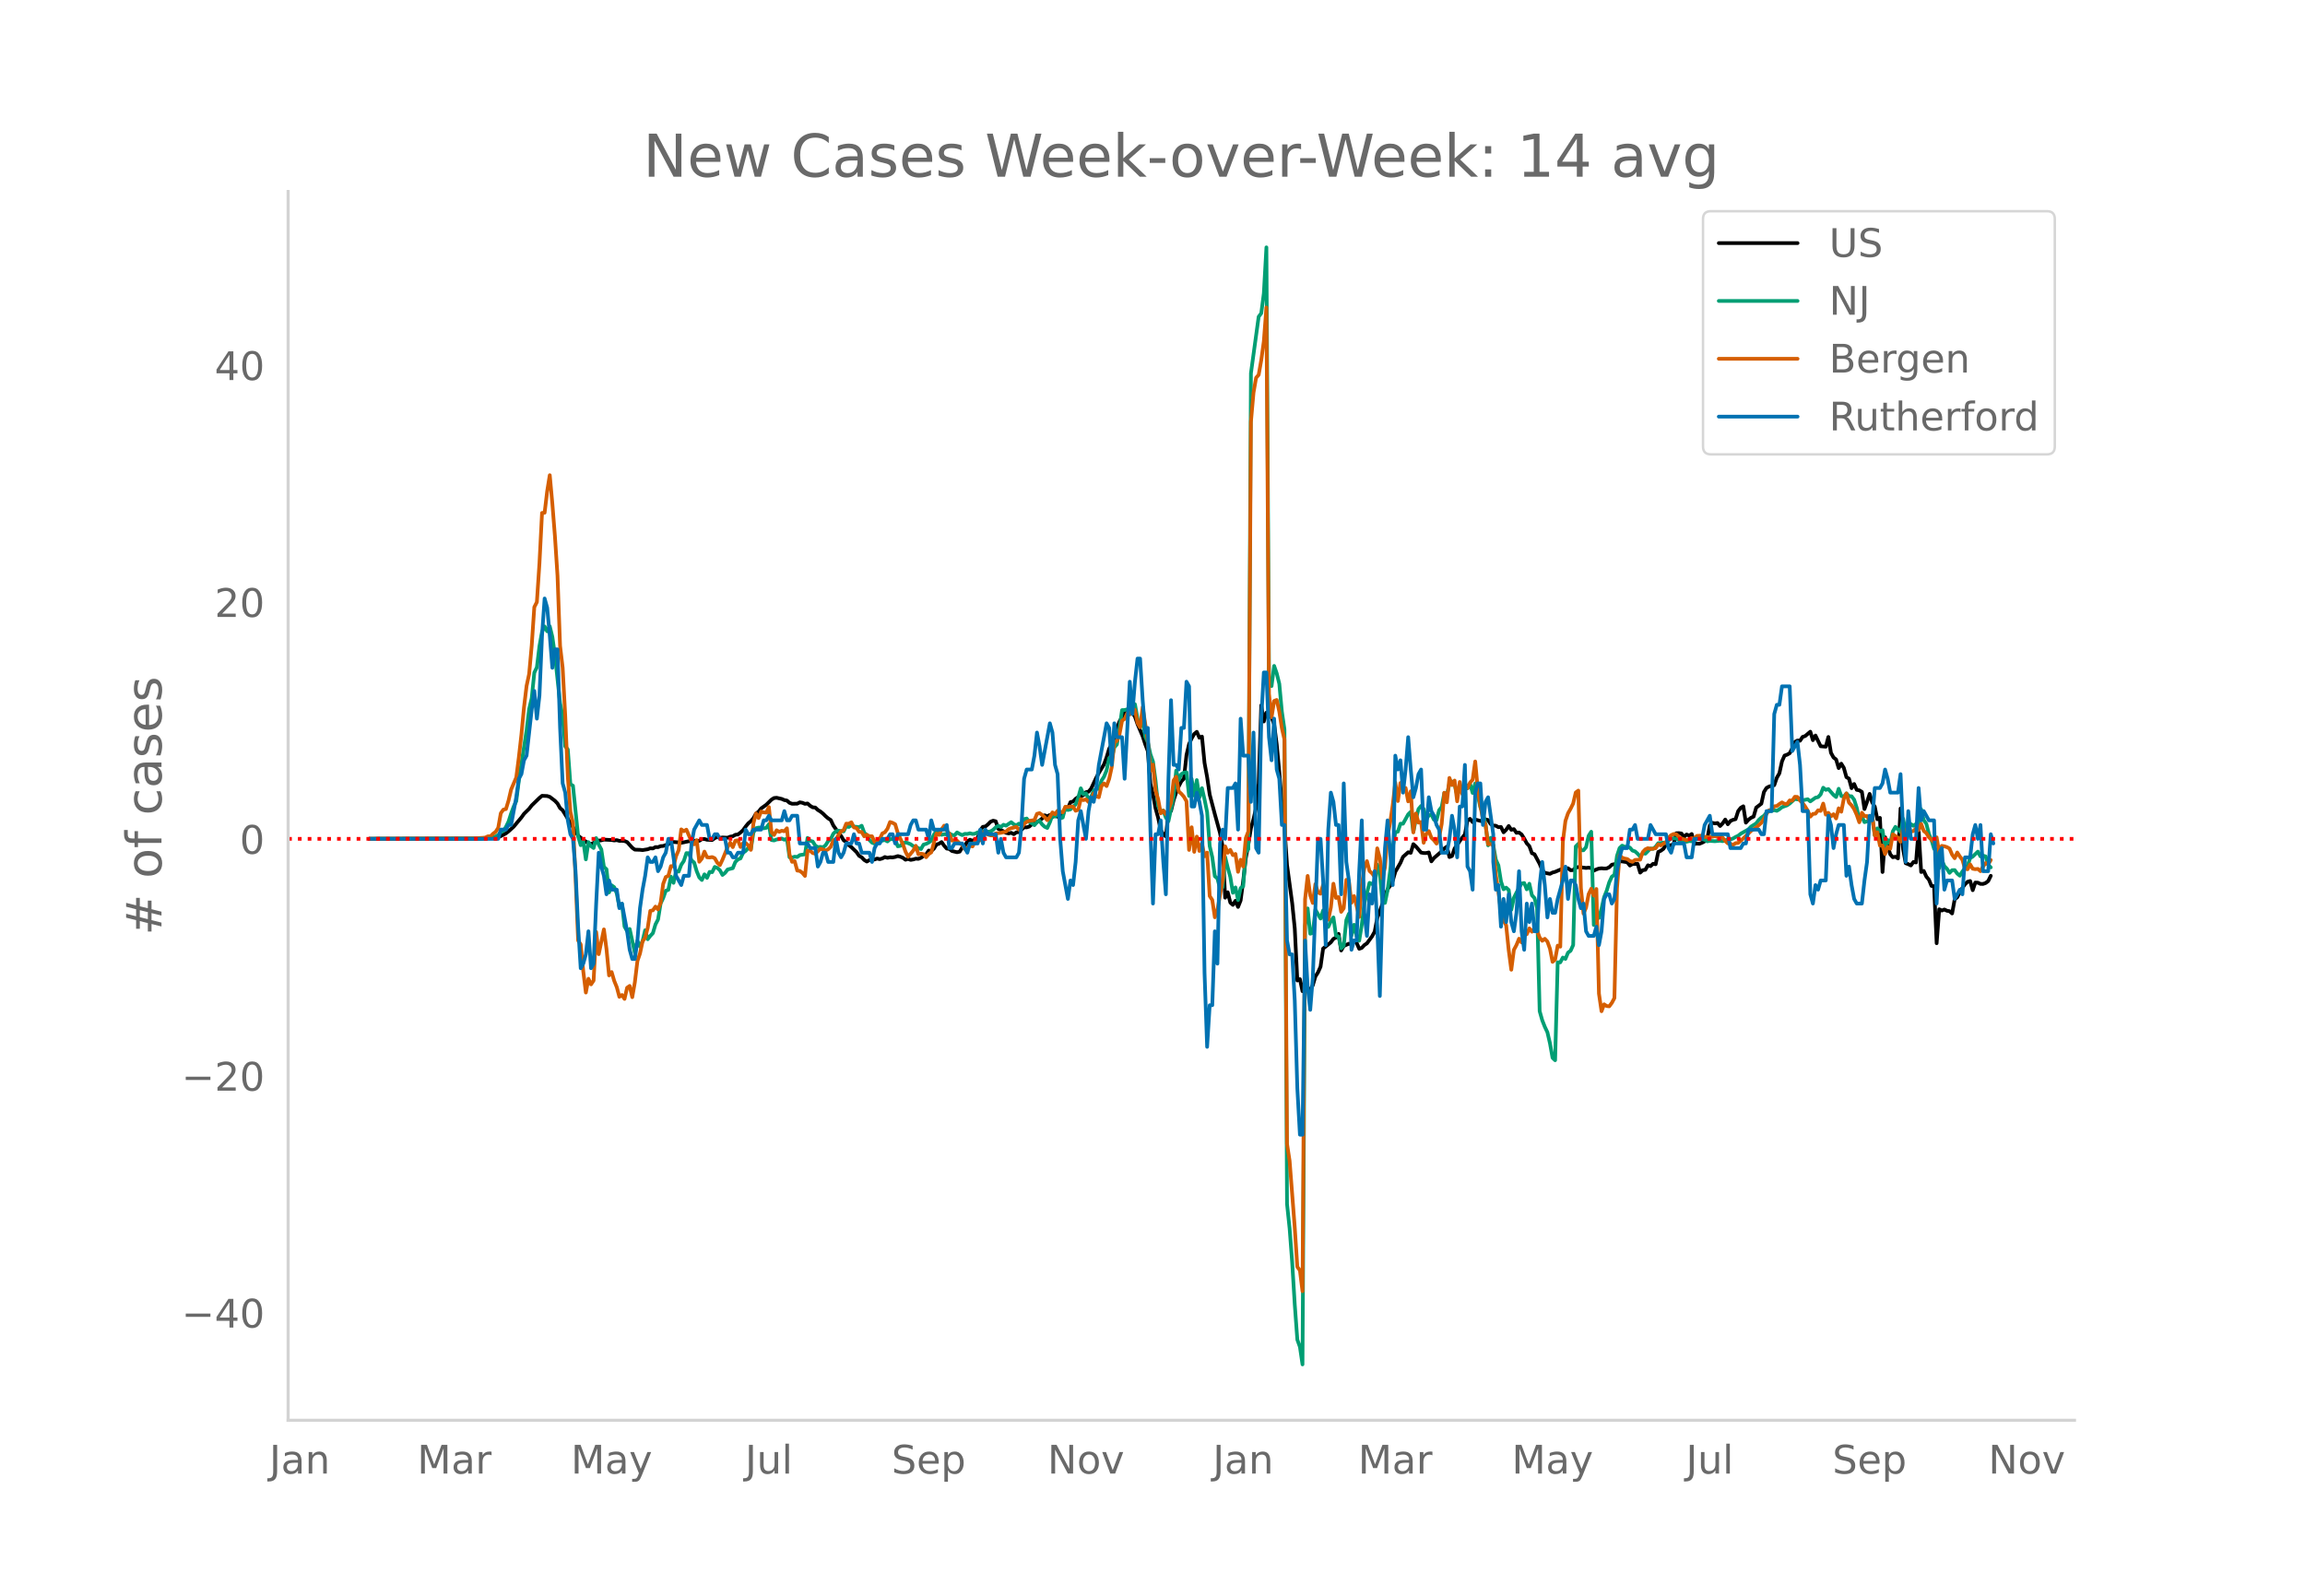 <svg height="864" viewBox="0 0 936 648" width="1248" xmlns="http://www.w3.org/2000/svg" xmlns:xlink="http://www.w3.org/1999/xlink"><defs><style>*{stroke-linecap:butt;stroke-linejoin:round}</style></defs><g id="figure_1"><path d="M0 648h936V0H0z" style="fill:#fff" id="patch_1"/><g id="axes_1"><path d="M117 576.72h725.4V77.76H117z" style="fill:none" id="patch_2"/><path clip-path="url(#p6347ddf658)" d="m149.973 340.626 45.01-.113 5.234-.276 2.093-.344 1.047-.374 2.094-1.121 1.046-.81 2.094-1.898 3.14-3.75 1.047-1.465 2.093-2.065 1.047-1.355 3.14-3.046 1.047-.857 2.094.086 1.046.335 2.094 1.599 1.047 1.105 1.046 1.876 1.047.885 6.28 10.268 2.094 1.75 2.094 1.372 1.047.295 1.046-.427 1.047-.983 1.047.014 1.047-.1 1.046-.291 3.14.17 1.047.17 1.047-.128 1.047.3 1.047-.025 1.046.089 1.047.423 2.094 2.32 1.046.756 2.094.073 1.047.113 2.093-.341 1.047-.39 1.047.074 1.046-.57 1.047.04 1.047-.416 1.047-.068 2.093-.743 1.047-.716 1.047-.169 2.093.172 1.047.178 3.14-.67 1.047.147 1.047-.337 2.093.037 1.047-.69 1.047-.054 1.046.317 2.094.091 1.047-.752 1.046-.504 1.047.415 1.047-.176 2.093.102 1.047-.438 1.047-.164 1.047-.602 1.046-.123 1.047-.793 1.047-.97 1.047-1.47 1.046-1.272 1.047-.887 1.047-1.207 1.047-1.874 1.046-.78 1.047-1.32 2.094-1.505 2.093-2.063 1.047-.658 1.047-.106 2.093.473 1.047.469 1.047.194 1.047.92 1.046.378 2.094-.037 1.047-.546 1.046.19 1.047.428 1.047-.147 1.047.934 1.046.626 1.047.083 1.047.994 1.047.63 1.046.846 1.047 1.048 1.047.887 1.047.668 1.046 2.209 2.094 2.997 1.047 1.24 1.046 1.764 1.047.747 1.047 1.222 1.047.826 2.093 2.016 1.047 1.514 1.047.602 1.046 1.102 1.047.62 1.047-.602 1.047-.041 1.046-.207 1.047-.367 1.047.25 1.047-.288 1.046-.57 1.047.305 1.047-.214 1.047.058 1.046-.188 1.047-.356 1.047.264 1.047.432 1.046.784 1.047-.334 1.047.404 1.047-.184 1.046-.318 1.047.083 1.047-.427 1.047-.78 1.046-.6 1.047-1.568 1.047.168 1.047-.923 1.046-1.673 1.047-.352 1.047-.667 1.047 1.487 1.046 1.157 1.047.149 1.047.829 2.093.502 1.047-.235 1.047-1.637 1.047-.566 1.046-1.97 1.047-.676 1.047.441 1.047-.53 1.046-.674 1.047-3.076 1.047-1.39 1.047-.146 1.047-.861 1.046-1.07 1.047-.423 1.047.251 1.047 3.069 1.046.415 2.094 1.2 1.047.243 1.046-.249 1.047.55 1.047-.732 1.047-.104 2.093-1.962 1.047.032 1.047-.312 1.046-.919 1.047-.334 2.094-1.21 1.046-.811 1.047-1.31 1.047.417 1.047-.559 1.046.799 1.047-.737 1.047.689 1.047.02 1.046-.99 1.047-2.298 1.047-.22 1.047-2.47 1.046-.237 1.047-1.132 1.047-.687 1.047-.321 1.046-.473 1.047-1.191 1.047-.204 1.047-1.238 2.093-4.47 1.047-1.898 2.093-3.484 1.047-2.852 1.047-3.511 1.047-1.796 1.046-2.801 1.047-3.57 1.047-2.875 2.093-3.563 2.094-.74 1.047.715 1.046 1.632 1.047 3.017 2.094 4.92 1.046 3.255 1.047 2.773 1.047 13.274 1.047 4.364 1.046 5.613 1.047 3.815 1.047 5.033 1.047 1.623 1.046.924 1.047-9.514 1.047-.855 1.047-4.333 1.046-3.16 1.047-2.492 1.047-2.016 1.047-1.071 1.047-9.63 1.046-4.414 1.047-2.339 1.047-1.776 1.047-.872 1.046 2.4 1.047-.474 1.047 10.704 1.047 5.742 1.046 7.11 2.094 7.99 2.093 7.6 1.047 5.41 1.047 20.873 1.047-2.212 1.046 4.2 1.047.928 1.047-1.67 1.047 2.504 1.046-2.62 1.047-7.917 1.047-9.25 1.047-5.653 1.046-6.51 1.047-3.715 1.047-4.614 1.047-9.788 1.046-31.798 1.047 6.557 1.047-3.594 1.047 1.361 1.046.464 1.047 2.913 1.047 8.198 1.047 11.226 1.046 13.029 1.047 9.2 1.047 15.491 2.093 15.479 1.047 10.294 1.047 21.125 1.047-.567 1.046 4.913 1.047-4.287 1.047 3.272 1.047.323 1.046-1.728 1.047-3.556 1.047-1.634 1.047-2.336 1.046-7.376 2.094-1.664 1.047-.89 1.046-1.379 1.047-.568 1.047-1.455 1.047 6.732 1.046-1.825 2.094-.924 1.047.306 1.046-1.446 1.047.797 1.047 2.406 1.047-.37 1.046-1.127 1.047-.7 2.094-2.87 1.046-1.875 1.047-5.555 1.047-2.746 3.14-8.95 1.047-1.387 1.047-2.013 1.047-3.657 2.093-3.644 1.047-2.434 2.093-1.867 1.047.235 1.047-3.52 1.047.955 2.093 2.453 1.047.192 1.047-.002 1.046-.23 1.047 3.62 1.047-1.351 3.14-2.73 1.047-1.147 1.047-.737 1.046 4.214 1.047-.414 1.047-3.076 1.047-1.418 1.046-1.612 2.094-2.69 1.047-5.587 1.046-.717 1.047 1.33 1.047-1.047 3.14.806 1.047-.87 1.047.26 1.046 1.655 1.047.564 1.047.092 1.047.592 1.046-.087 1.047 2.165 1.047-1.032 1.047-1.531 1.046 1.553 1.047-.28 1.047 1.498 1.047-.116 1.046.788 1.047 1.678 1.047 1.927 1.047 1.122 1.046 2.885 1.047.422 2.094 3.896 1.046 2.564 1.047 1.082 2.094.412 1.046-.542 1.047-.274 3.14-1.341 1.047.255 1.047-.371 1.047.804 1.046-.053 1.047-.998 1.047-.234 2.094.226 1.046.13 1.047-.114 1.047.174 1.047 1.042 1.046-.497 1.047-.357 1.047-.111 1.047.099 1.046-.038 1.047-.496 1.047-1.027 1.047-.198 1.046-.4 1.047-.773 1.047.05 2.093.337 1.047 1.338 1.047-.619 2.093-.074 1.047 3.565 1.047-1.008 1.047-.133 1.046-1.834 1.047.351 1.047-.964 1.047.188 1.046-5.004 1.047-.48 1.047-.769 1.047-1.653 1.046.214 1.047-.029 1.047-.488 1.047-4.385 1.046-.043 1.047.15 1.047 1.384 1.047-.97 1.046.437 1.047-.646 1.047 4.036 1.047-.144 1.046.063 1.047-.422 1.047-.553 1.047-.858 1.046-5.64 1.047-1.004 1.047.22 1.047-.164 1.046 1.223 1.047-1.095 1.047-1.53 1.047 1.908 1.046-1.322 1.047-.477 1.047-.272 1.047-3.254 1.046-1.354 1.047-.617 1.047 6.645 1.047-1.195 1.046-.783 1.047-.487 1.047-3.638 2.093-1.599 1.047-4.732 1.047-1.668 1.047-.564 2.093-.554 1.047-3.015 1.047-1.814 1.047-4.816 1.046-2.378 1.047-.359 1.047-.583 1.047-2.019 1.046-2.55 1.047-.591 1.047.084 1.047-1.553 1.046-.343 2.094-1.778 1.047 3.447 1.046-1.89 2.094 4.356 2.093.18 1.047-3.948 1.047 6.415 1.047 1.92 1.046.8 1.047 3.503 1.047-1.796 1.047 1.718 1.046 3.755 1.047.615 1.047 3.863 1.047-1.703 1.046 2.38 1.047.192 1.047.645 1.047 6.966 1.046-2.915 1.047-3.247 1.047 3.465 1.047 1.743 1.046 5.106 1.047-.576 1.047 21.99 1.047-14.13 2.093 6.936 1.047 1.2 1.047-.21 1.046.675 1.047-20.289 1.047 16.59 1.047 5.658 1.046.38 1.047.517 1.047-1.409 1.047.195 1.046-13.245 1.047 17.125 1.047-.43 1.047 2.293 1.046 1.231 1.047 2.56 1.047.09 1.047 23.181 1.046-13.796 1.047.522 1.047-.422 1.047.508 1.046.17 1.047.92 1.047-5.735 1.047-.836 1.046-2.109 1.047-1.697 1.047-1.473 1.047-1.015 1.046-.306 1.047 3.73 1.047-3.099 1.047.044 1.047.5 1.046.014 1.047-.375 1.047-.786 1.047-2.14h0" style="fill:none;stroke:#000;stroke-linecap:round;stroke-width:1.5" id="line2d_1"/><path clip-path="url(#p6347ddf658)" d="m149.973 340.624 46.057-.104 3.14-.251 2.094-.623 1.046-.58 1.047-1.165 1.047-.533 1.047-1.605 1.046-2.14 1.047-3.275 1.047-2.843 1.047-2.17 1.046-8.358 3.14-20.368 1.047-8.69 1.047-4.414 1.047-10.37 1.047-2.161 1.046-8.571 1.047-5.86 1.047-2.181 1.047 2 1.046-2.04 1.047 4.279 1.047 7.391 2.093 19.56 1.047 5.283 1.047 12.264 1.047 1.219 1.046 14.105 1.047.635 2.094 20.526 1.046 3.624 1.047-1.686 1.047 7.445 1.047-7 1.047 1.616 1.046.77 1.047-4.023 1.047 2.646 1.047 1.95 1.046 7.066 1.047.986 1.047 9.41 1.047-2.87 1.046.735 1.047 2.592 1.047 5.4 1.047-1.22 1.046 9.218 1.047 1.856 1.047-.866 2.093 9.607 1.047-4.807 1.047 2.37 1.047-2.281 1.046-4.39 1.047 3.67 1.047-1.365 1.047-1.106 1.046-3.547 1.047-2.011 1.047-6.498 1.047-2.212 1.046-2.96 1.047-.374 1.047-5.357 1.047 2.533 1.046-4.734 1.047.162 1.047-2.765 1.047-1.547 1.046-3.195 1.047.043 1.047 2.927 1.047.855 1.046 3.52 1.047 2.53 1.047 1.04 1.047-2.29 1.046 1.435 1.047-2.425 1.047.1 1.047-2.123 1.046.41 1.047.928 1.047 1.915 1.047-.843 1.046-1.37 2.094-.53 1.047-2.548 1.046-1.021 1.047-.402 1.047-2.313 1.047-.74 1.046-1.252 1.047.564 1.047-6.753 1.047-1.767 1.046-.26 1.047.016 1.047.279 1.047-.202 1.046-1.454 1.047 6.428 1.047.167 1.047-.406 1.046-.109 1.047-.263 1.047.48 1.047-.426 1.047 7.554 1.046.105 1.047-.345 1.047.12 1.047-.766 2.093-.328 1.047-6.653 1.047 1.184 1.046.27 1.047 1.664 1.047.63 1.047-.108 1.046.178 1.047-.844 1.047-1.686 1.047-.812 1.046-2.19 1.047-.982 1.047-.247 2.093.298 1.047-2.089 1.047.294 1.047-.72 1.046.546 2.094.244 1.047-.585 1.046 2.855 1.047.97 1.047 1.985 1.047 1.064 1.046.394 1.047-.089 1.047-1.238 1.047.085 1.046-.208 1.047.568 1.047-.924 1.047-.054 1.046.15 1.047 2.808 1.047-.193 1.047-.975 1.046-.433 1.047.314 1.047.452 1.047.762 1.046.29 1.047.55 1.047.347 1.047-1.833 1.046-.27 1.047-.546 1.047-.781 1.047-2.425 1.046-1.435 1.047 1.063 1.047.445 1.047-.27 1.046.092 1.047-.402 1.047.623 1.047.166 1.046-1.176 1.047.607 1.047.472 1.047-.506 1.046.042 1.047-.286 1.047.302 1.047-.14 1.046-.526 1.047-.29 1.047-.166 1.047.012 1.047.197 1.046-.14 1.047-.638 1.047-1.001 1.047-.639 1.046.5 1.047-.925 1.047.367 2.093-1.407 1.047.881 1.047.41 1.047-.707 1.046.839 1.047-2.665 1.047-.248 1.047 1.44 1.046.463 1.047.809 1.047-1.273 1.047-.503 1.046 1.459 1.047.955 1.047.491 1.047-2.305 1.046-2.982 1.047.669 1.047-1.122 1.047 1.907 1.046-.425 1.047-4.092 1.047 1.048 1.047-.255 1.046-1.16 1.047-.813 1.047-2.765 1.047-3.814 1.046 2.382 1.047-.348 1.047 2.209 1.047-.685 1.046-2.638 1.047-.854 1.047.193 1.047-3.342 1.046-1.609 1.047-2.576 1.047-5.005 1.047.07 1.046-4.417 1.047-1.18 1.047-6.563 1.047-7.391 1.046-.035 1.047-.279 1.047-.835 1.047-1.075 1.046-.17 1.047 5.89 1.047 3.249 1.047-2.6 1.046 6.591 1.047 2.387 1.047 4.792 1.047 2.967 1.046 7.805 1.047 10.265 1.047 2.135 1.047-.317 1.046 2.881 1.047 1.431 2.094-9.843 1.046-10.68 1.047 3.826 1.047-2.402 1.047-.6 1.047-.139 1.046 9.6 1.047-6.896 1.047 6.757 1.047-6.289 1.046 7.12 1.047-3.844 1.047 4.583 1.047 5.114 1.046 13.811 1.047 4.526 1.047 7.735 1.047.901 1.046 4.07 1.047-.473 1.047-12.288 1.047 4.286 1.046 3.786 1.047 6.429 1.047-2.182 1.047 5.14 1.046-4.861 1.047-.754 1.047-13.774 1.047-1.272 1.046-193.292 3.14-22.936 1.047-1.376 1.047-8.092 1.047-18.685 1.047 175.318 1.046 2.831 1.047-8.188 1.047 3.013 1.047 4.243 1.046 11.31 1.047 7.194 1.047 192.738 1.047 9.925 1.046 13.82 1.047 17.122 1.047 14.253 1.047 2.904 1.046 7.117 1.047-178.091 1.047-7.067 1.047 10.27 1.046-.33 1.047-9.445 2.094 3.62 1.046-3.31 1.047 6.447 1.047.232 1.047-2.27 1.046-1.574 1.047 7.399 1.047.356 1.047 4.811 1.046-1.075 1.047-10.397 1.047-2.587 1.047 8.826 1.046-4.336 1.047 4.564 1.047 1.888 1.047-6.506 1.046-8.656 2.094-8.312 1.047.445 1.046.7 1.047-8.56 1.047 3.49 1.047 11.796 1.047.263 1.046-5.101 1.047-7.775 1.047-9.758 1.047-6.01 1.046-.29 1.047-3.226 1.047.008 2.093-3.795 1.047-1.032 1.047 8.099 1.047-5.075 1.046-4.158 1.047-1.245 1.047 1.18 1.047 4.3 1.046-1.667 1.047-.297 1.047 2.088 1.047.14 1.046-4.023 1.047-1.342 1.047-5.628 1.047.782 1.046-4.502 1.047-.964 1.047 1.16 1.047 4.445 1.046-2.665 1.047 1.5 1.047-1.844 1.047.174 1.046-1.853 1.047 3.733 1.047-3.891 2.093 9.704 1.047 2.444 1.047 4.328 1.047 8.691 1.046-3.052 1.047 2.894 1.047 5.967 1.047 2.333 1.046 6.501 1.047 3.191 1.047-.665 1.047.967 1.046 8.037 1.047-4.865 1.047-2.104 2.093-3.725 1.047-.178 1.047 2.557 1.047-2.275 1.046 4.684 1.047 1.133 1.047 4.027 1.047 41.9 1.046 3.7 1.047 2.654 1.047 2.212 1.047 4.506 1.046 5.868 1.047.998 1.047-39.765 1.047.02 1.046-1.958 1.047.553 1.047-2.54 1.047-.774 1.046-2.305 1.047-40.059 1.047-1.052 1.047 2.626 1.047-.004 1.046-1.288 1.047-4.602 1.047-1.648 1.047 37.873 1.046-4.656 1.047 1.779 1.047-3.729 1.047-4.715 1.046-2.595 1.047-3.446 1.047-2.263 1.047-.723 1.046-7.712 1.047-3.164 1.047-.998 1.047.46 1.046-.058 1.047.39 1.047 1.22 1.047.309 1.046.951 1.047 1.168 1.047-1.435 1.047.267 2.093-2.127 1.047.155 1.047-.882 1.046-1.42 1.047-.054 1.047-.205 1.047.279 1.046-1.103 1.047-.855 1.047-.034 1.047.135 1.046.557 1.047.1 1.047.391 1.047.213 1.046-.286 1.047.104 1.047-.394 1.047-.534 2.093.035 1.047.24 1.047.665 1.046-.194 2.094.143 2.093-.208 1.047.197 2.094-.704 1.046-.02 1.047-.355 1.047-.638 1.047-.476 1.046-.84 3.14-1.775 1.047-1.102 2.094-1.319 1.047-1.408 1.046-.951 1.047-.724 1.047-1.264 1.047-.74 1.046.013 1.047-.31 1.047.282 1.047-.645 1.047-.836 2.093-.762 1.047-.723 2.093-1.872 1.047.201 1.047-.344 1.047.727 2.093-.457 1.047.875 2.093-1.497 1.047-.22 1.047-1.115 1.047-2.722 1.046.877 1.047-.332 2.094 2.39 1.046.855 1.047-3.361 1.047 2.95 1.047.252 1.046-1.303 1.047 1.083 1.047.077 1.047 1.377 1.046 3.272 1.047 4.831 1.047-1.14 1.047 2.161 1.046-.305 1.047-.693 1.047-1.237 1.047 7.553 1.046-2.784 1.047 1.206 1.047-.475 1.047 7 1.046-3.013 1.047 1.408 1.047-4.939 1.047-1.818 2.093 2.154 1.047-5.465 1.047 5.388 1.046-1.005 1.047-2.194 1.047.716 1.047-.766 1.046 1.412 1.047-7.353 1.047 4.406 1.047 1.446 1.046 4.127 1.047 2.456 1.047 3.605 1.047.224 1.046 7.585 1.047-3.361 1.047 2.603 1.047 1.056 1.046 1.655 1.047-1.09 1.047-.035 1.047 1.42 1.046.854 1.047-1.717 1.047-1.292 1.047-1.09 1.046-3.01 1.047-.665 2.094-2.008 1.047 1.942 1.046-.298 1.047.298 1.047 3.407 1.047 1.06h0" style="fill:none;stroke:#009e73;stroke-linecap:round;stroke-width:1.5" id="line2d_2"/><path clip-path="url(#p6347ddf658)" d="m149.973 340.624 40.823-.11 5.234-.295 1.047-.11 1.046-.516h1.047l1.047-1.032 1.047-.774 1.046-1.622 1.047-5.933 1.047-1.474 1.047-.221 1.046-3.427 1.047-4.496 2.094-4.902 1.046-8.18 1.047-9.25 1.047-11.02 1.047-8.696 1.046-4.902 1.047-11.571 1.047-15.552 1.047-2.063 1.046-15.736 1.047-20.453 1.047-.074 1.047-8.807 1.046-6.45 1.047 11.535 1.047 13.23 1.047 16.067 1.046 28.487 1.047 8.881 1.047 19.458 1.047 24.765 1.046 14.225 1.047 4.643 1.047 22.074 1.047 25.612 1.046 1.548 1.047 10.982 1.047 8.587 1.047-5.602 1.047 2.285 1.046-1.548 1.047-19.716 1.047 8.992 2.093-10.06 1.047 7.96 1.047 10.724 1.047-1.364 1.046 3.575 1.047 2.58 1.047 3.906 1.047-.737 1.046 1.584 1.047-4.532 1.047-.738 1.047 4.57 1.046-6.007 1.047-8.66 1.047-3.059 1.047-4.938 1.046-1.474 1.047-4.017 1.047-6.891 1.047-.221 1.046-1.511 1.047 1.142 1.047-2.653 1.047-7.739 1.046-2.764 1.047-.479 1.047-3.943 1.047.11 1.046-4.2 1.047-2.396 1.047-8.44 1.047.738 1.046-.627 2.094 4.828 1.047 1.142 1.046-1.695 1.047 8.771 1.047-1.29 1.047-2.837 1.046 2.284 1.047.11 1.047-.183 1.047.479 1.046 1.842 1.047.958 1.047-2.21 2.093-5.123 1.047-1.806 1.047 1.843 1.047-2.654 1.046-.147 1.047 2.727 1.047-1.548 1.047-.037 1.046.922 1.047 1.842 1.047-10.76 1.047-4.054 1.046 1.88 1.047-2.654 1.047.368 1.047.074 1.046-2.248 1.047 10.135 1.047 1.216 1.047-1.917 1.046.627 1.047-.442 1.047.22 1.047-1.215 1.047 10.65 1.046 2.985 1.047-.295 1.047 3.833 1.047.147 1.046.774 1.047 1.253 1.047-10.282 1.047.037 1.046.958 1.047.258 2.094-1.99 1.046.295 1.047.442 1.047-.553 1.047-.995 1.046-2.653 1.047-.368 1.047-1.77 1.047-1.473 1.046-.516 1.047-2.617 1.047.037 1.047-.59 1.046 2.1 1.047.222 1.047 1.548 1.047.074 1.046 1.768 1.047-.663 1.047.627h1.047l1.046 2.248 1.047-.222 1.047-.884 1.047-2.285 1.046-.479 1.047-1.437 1.047-2.727 1.047.331 1.046.59 1.047 3.538 2.094 4.606 1.046 2.985 1.047 2.064 2.094-2.506 1.046-1.953 1.047 3.464 1.047-.258 1.047.184 1.046 1.253 1.047-1.29 1.047-.7 2.093-7.628 1.047.553 1.047-2.248 1.047-1.511 1.046 1.99 1.047 1.327 1.047 2.763 1.047-.147 1.046.184 1.047 1.069 1.047.59 1.047 1.695 1.046-.553 1.047-.737 1.047.258 1.047-2.174 1.046.147 1.047-.553 1.047-3.206 1.047.332 1.047.663 1.046.295 1.047.037 1.047-.81 2.093-.259 2.094-.516 1.047-.958 1.046-.405 2.094-.516 1.047 1.142 1.046-.774 1.047-1.584 1.047-.848 1.047-.405 2.093-.295 1.047-2.543 1.047-.295 1.046.737 1.047.922 1.047 1.216 1.047-1.253 1.046-1.917 1.047.774 1.047-1.437 1.047.442 1.046.185 1.047-2.285 1.047.147 1.047-.22 1.046.073 1.047 1.658 1.047-.368 1.047-4.386 1.046.442 1.047-.294 1.047 1.068 1.047-1.105 1.046-2.432 1.047 1.253 1.047.331 1.047-4.496 1.046-1.105 1.047 1.068 1.047-2.91 1.047-4.755 1.046-10.024 1.047-.663 1.047-2.616 1.047-5.565 1.046-.737 1.047-2.285 1.047.48 1.047-2.433 1.046.553 1.047 5.343 1.047 1.77 1.047-8.219 2.093 13.71 1.047 12.123 1.047-2.506 1.046 10.54 1.047 3.538 1.047 5.749 1.047-1.106 1.046 1.511 1.047-1.842 1.047-2.875 1.047-9.065 1.046-1.511 1.047 5.97 1.047.958 1.047 1.216 1.047 1.843 1.046 19.752 1.047-9.213 1.047 9.987 1.047-6.191 1.046 5.823 1.047-3.022 1.047 5.196 1.047-1.511 1.046 17.652 1.047 1.585 1.047 7.038 1.047-2.985 2.093-12.05 1.047-13.783 1.047 2.617 1.046-1.18 1.047 2.138 1.047-.48 1.047 7.26 1.046-4.9 1.047 2.763 1.047-11.535 1.047-2.763 1.046-166.313 1.047-11.83 1.047-6.044 1.047-1.179 1.046-5.97 1.047-7.665 1.047-13.746 1.047 156.916 1.046 9.508 1.047-6.634 1.047-.405 1.047 4.754 1.046 6.707 1.047 4.606 1.047 164.213 1.047 6.891 2.093 27.123 1.047 15.92 1.047 1.437 1.046 8.44 1.047-159.164 1.047-9.471 1.047 7.886 1.046 3.096 1.047-7.629 1.047 3.354 1.047.516 1.046-3.612 1.047 10.65 1.047 3.538 1.047-4.975 1.046-9.655 1.047 5.786 1.047-.369 1.047 6.007 1.046-1.474 1.047-11.534 1.047.59 1.047 8.733 1.046-2.727 1.047 4.017 1.047 4.459 1.047-12.825 1.046-7.112 1.047-2.727 1.047 4.017 1.047.958 1.046 1.437 1.047-11.608 1.047 3.98 1.047 8.292 1.047-4.68 1.046-12.604 1.047-5.38 1.047-7.113 1.047-9.213 1.046 7.518 1.047-7.334 1.047 2.506 1.047-.479 1.046 5.454 1.047-4.127 1.047 16.73 1.047-7.701 1.046 3.722 1.047-.258 1.047 8.439 1.047-3.575 1.046-1.179 1.047 2.727 1.047.995 1.047 1.364 1.046-2.47 1.047-5.527 1.047-12.677 1.047 3.906 1.046-9.913 1.047 2.911 1.047-1.843 1.047 8.44 1.046-7.85 1.047 4.901 1.047-4.496 1.047 2.138 1.046-2.285 1.047-1.18 1.047-7.406 1.047 11.313 1.046 6.78 1.047 5.344 1.047 2.248 1.047 7.924 1.046-.111 1.047.553 1.047 12.05 1.047 6.707 1.046 8.108 1.047 3.722 1.047 1.842 1.047 10.172 1.046 7.923 1.047-8.07 1.047-1.954 1.047-2.58 1.046 1.511 1.047-3.5 1.047.184 1.047-2.396 1.046 1.364 1.047-1.548 1.047 1.069 1.047 2.874 1.046 1.29 1.047-.81 1.047 1.105 1.047 2.911 1.046 5.344 1.047-.922 1.047-5.675 1.047.442 1.046-42.6 1.047-8.476 1.047-3.096 1.047-1.843 1.046-2.137 1.047-4.46 1.047-.773 1.047 39.579 1.047 10.355 1.046-2.395 1.047-5.49 1.047-2.212 1.047 2.838 1.046-2.727 1.047 42.49 1.047 7.15 1.047-2.802 1.046.7 1.047.111 1.047-1.4 1.047-1.953 1.046-44.554 1.047-13.451 1.047.995 1.047.368 1.046.184 1.047.774 1.047.369 1.047-.774 2.093-.11 1.047-3.096 1.047-1.106 1.046-.479 1.047.369 2.094-.332 1.046-1.585 1.047.443 2.094-1.364 1.046-1.843 1.047-.958 1.047-.479 1.047.11 1.046 1.033 1.047.663 2.094.737 2.093-.848 1.047.258 1.047-1.179 2.093-.11 1.047.516 2.093.184 2.094-.48 1.047.332 1.046-.258 1.047.553 1.047 1.327 1.047.995 1.046.147 1.047.48 1.047-.738 1.047-.073 2.093-1.843 3.14-3.059 2.094-1.363 2.093-1.917 1.047-1.621 1.047-2.064 1.047-1.4 1.046-.258 1.047-1.364 1.047-.11 1.047-.81 1.047-.664 1.046.59 1.047.036 1.047-1.437 1.047.11 1.046-1.584 1.047.074 1.047 1.474 1.047.958 1.046 1.474 1.047 1.695 1.047 2.396 1.047-1.106 1.046-.11 1.047-1.364 1.047.258 1.047-2.985 1.046 4.496 1.047-.737 1.047 1.437 1.047-.884 1.046 1.732 1.047-4.128 1.047 1.4 1.047-5.343 1.046-2.1 1.047 3.758 1.047 1.069 1.047 1.548 1.046 2.321 1.047 3.022 1.047-3.87 1.047 1.401 1.046-.073 1.047 1.842 1.047-2.174 1.047 8.255 1.046-1.327 1.047 5.417 1.047-.037 1.047 3.501 1.046-2.948 1.047.774 1.047-5.86 2.093 1.327 1.047 1.696 1.047-5.676 1.047 2.801h1.046l1.047-1.327 1.047-.147 1.047-1.106 1.046.774 1.047-2.58 1.047 2.838 1.047.885 1.046 1.695 2.094 2.027 1.047-1.99 1.046 6.301 1.047-2.837 1.047.184 1.047.332 1.046.59 1.047 2.469 1.047 1.437 1.047-2.322 1.046 1.622 1.047 1.363 1.047 3.612 1.047.22 1.046-1.99 1.047 1.77 1.047.184 1.047-.11 1.047.92 1.046-1.879 1.047-1.4 1.047.516 1.047-1.77h0" style="fill:none;stroke:#d55e00;stroke-linecap:round;stroke-width:1.5" id="line2d_3"/><path clip-path="url(#p6347ddf658)" d="M149.973 340.624h52.337l1.047-3.753h2.094l1.046-1.877h1.047l2.094-11.262 1.046-7.508 1.047-1.877 1.047-5.63 1.047-1.877 2.093-18.77 1.047-7.507 1.047 11.261 1.046-9.385 1.047-24.4 1.047-15.015 1.047 3.754 1.046 11.261 1.047 13.139 1.047-7.508h1.047l1.046 31.908 1.047 22.523 1.047 3.754 1.047 11.262 1.046 5.63 1.047 1.877 1.047 13.139 1.047 22.523 1.046 16.893 1.047-1.877 1.047-3.754 1.047-9.385 1.047 15.016 1.046-1.877 1.047-24.4 1.047-20.647 1.047 5.631 1.046 3.754 1.047 7.508 1.047-5.631 1.047 3.754h2.093l1.047 7.507 1.047-1.877 2.093 11.262 1.047 7.508 1.047 3.754h1.046l1.047-7.508 1.047-13.139 1.047-7.507 1.046-5.631 1.047-7.508 1.047 1.877h1.047l1.046-1.877 1.047 5.63 1.047-1.876 1.047-3.754 1.046-1.877 1.047-5.63h1.047l2.093 15.015 2.094 3.754 1.047-3.754h2.093l1.047-13.139 1.047-5.63 2.093-3.754 1.047 1.877h2.093l1.047 5.63h1.047l1.047-1.877h1.046l1.047 1.877h2.094l1.046 5.631h1.047l1.047 1.877h1.047l1.046-1.877h2.094l1.047-9.384 1.046 1.876h1.047l1.047-1.876h3.14l1.047-3.754h1.047l1.046-1.877 1.047 1.877h4.187l1.047-3.754 1.047 3.754h1.047l1.046-1.877h2.094l1.047 11.261h3.14l1.047 1.877h2.093l1.047 7.508 1.047-1.877 1.046-3.754h1.047l1.047 3.754h2.093l1.047-9.385 1.047 5.631 1.047 1.877 1.046-1.877 1.047-3.754h2.094l1.046-3.754 1.047 3.754h1.047l1.047 3.754h3.14l1.047 3.754 1.046-5.63 1.047-1.878h1.047l1.047-1.877h2.093l1.047-1.877h1.047l1.046 3.754 1.047-3.754h4.187l1.047-3.753 1.047-1.877h1.046l1.047 3.754h3.14l1.047 3.753 1.047-7.507 1.047 3.754h4.187l1.046-1.877 1.047 9.384h1.047l1.047-1.877h3.14l2.093 3.754 1.047-3.754h3.14l1.047-5.63 1.047 5.63 1.047-5.63 1.047 1.876h3.14l1.047 7.508 1.046-5.63 1.047 5.63 1.047 1.877h4.187l1.047-1.877 1.046-11.261 1.047-18.77 1.047-3.754h2.093l1.047-5.63 1.047-9.385 1.047 5.63 1.046 7.508 3.14-16.892 1.047 3.754 1.047 13.138 1.047 3.754 1.047 26.277 1.046 13.139 2.094 11.262 1.047-7.508 1.046 1.877 1.047-9.385 1.047-16.892 1.047-3.754 2.093 11.261 1.047-11.261 1.047-5.631 1.046 1.877 1.047-5.63 1.047-9.386 3.14-16.892 1.047 1.877 1.047 15.015 1.046-16.892 1.047 5.63h2.094l1.046 16.893 2.094-39.415 1.047 13.138 1.046-13.138 1.047-9.385h1.047l1.047 16.892 1.046 13.139 1.047-1.877 1.047 41.293 1.047 30.03 1.046-28.154h1.047l1.047-5.63 1.047 16.892 1.046 13.139 1.047-46.924 1.047-31.908 1.047 26.277h1.046l1.047 1.877 1.047-16.892h1.047l1.047-18.77 1.046 1.878 1.047 48.8h1.047l1.047-5.63 1.046 3.753 1.047 5.63 1.047 63.816 1.047 30.031 1.046-16.892h1.047l1.047-30.03 1.047 13.138 1.046-48.8 1.047-5.631 1.047 3.753 1.047-20.646h2.093l1.047-1.877 1.047 18.77 1.046-45.047 1.047 15.016h2.094l1.046 18.769 1.047-28.154 1.047 46.923 1.047 1.877 1.046-54.43 1.047-18.77h1.047l1.047 26.277 1.046 9.385 1.047-16.893 1.047 20.646 1.047 3.754 1.046 18.77h1.047l1.047 46.923 1.047 5.63h1.046l1.047 18.77 1.047 35.662 1.047 18.77h1.046l1.047-78.832 1.047 18.77 1.047 9.384 1.046-13.139 2.094-56.308h1.047l1.046 16.893 1.047 26.277 1.047-46.923 1.047-15.016 1.046 3.754 1.047 9.385h1.047l1.047 28.154 1.046-45.047 1.047 31.908 1.047 7.508 1.047 28.154 1.046-3.754h1.047l1.047-28.154 1.047-20.646 1.046 37.538 1.047 9.385 1.047-16.892 1.047 3.753 1.046-13.138 1.047 22.523 1.047 28.154 1.047-37.539 1.047-22.523 1.046-11.261 2.094 26.277 1.047-52.554 1.046 5.63 1.047-3.753 1.047 13.138 1.047-9.385 1.046-13.138 1.047 13.138 1.047 11.262 1.047-3.754 1.046-5.63 1.047-1.878 1.047 24.4h1.047l1.046-13.138 1.047 5.63 1.047 1.878 1.047 3.754 1.046 1.877 1.047 9.384h2.094l1.046-5.63 1.047-9.385 1.047 5.63 1.047 11.262 1.046-20.646h1.047l1.047-16.893 1.047 41.293 1.046 1.877 1.047 7.508 1.047-39.416 1.047-3.754h1.046l1.047 16.893 1.047-9.385 1.047-1.877 2.093 15.015v11.262l1.047 11.262 1.047-1.877 1.046 16.892 1.047-11.261 1.047 9.384 1.047-11.261 1.046 11.261 1.047 3.754 1.047-7.508 1.047-16.892 1.046 24.4 1.047 7.508 1.047-18.77 1.047 7.508 1.046-7.508 1.047 11.262h1.047l1.047-18.77 1.046-9.384 1.047 9.385 1.047 13.138 1.047-7.507 1.046 5.63h1.047l1.047-5.63 2.093-7.508 1.047-5.631 1.047 13.139 1.047-7.508h1.046l1.047 1.877 1.047 5.63 1.047 3.754 1.047-1.877 1.046 11.262 1.047 1.877h2.094l1.046-3.754 1.047 7.508 1.047-5.63 1.047-13.14 1.046-1.876h1.047l1.047 3.753 1.047-1.876 1.046-11.262 1.047-5.63 1.047-3.755h2.093l1.047-7.507h1.047l1.047-1.877 1.046 5.63h4.187l1.047-5.63 2.094 3.753h4.187l1.046 5.631 1.047 1.877 1.047-3.754h4.187l1.047 5.631h2.093l1.047-7.508h3.14l1.047-5.63 2.093-3.754 1.047 7.507h6.28l1.047 5.631h4.187l1.047-1.877h1.047l1.047-5.63h4.187l1.046 1.876h1.047l1.047-9.384h2.093l1.047-39.416 1.047-3.754h1.047l1.047-7.507h3.14l1.047 26.277 2.093-3.754 1.047 9.384 1.047 18.77h2.093l1.047 33.785 1.047 3.753 1.046-7.507 1.047 1.877 1.047-3.754h2.093l1.047-26.277 1.047 3.754 1.047 9.384 1.046-5.63 1.047-3.754h2.094l1.046 20.646 1.047-3.754 1.047 7.508 1.047 5.63 1.046 1.877h2.094l1.047-9.384 1.046-7.508 1.047-18.77 1.047 1.878 1.047-13.139h2.093l1.047-1.877 1.047-5.63 1.046 3.753 1.047 5.631h3.14l1.047-7.508 1.047 22.524 1.047 13.138 1.046-20.646 1.047 11.261h2.094l1.046-20.646 1.047 13.139 1.047-3.754 2.093 3.754h2.094l1.047 33.784 1.046-20.646 1.047-1.877 1.047 16.893 1.047-3.754h2.093l1.047 7.508 2.093-3.754 1.047 1.877 1.047-15.016h2.093l1.047-9.385 1.047-3.753 1.047 5.63 1.047-5.63 1.046 18.769h2.094l1.047-15.016 1.046 3.754h0" style="fill:none;stroke:#0072b2;stroke-linecap:round;stroke-width:1.5" id="line2d_4"/><path clip-path="url(#p6347ddf658)" d="M117 340.624h725.4" style="fill:none;stroke:red;stroke-dasharray:1.5,2.475;stroke-dashoffset:0;stroke-width:1.5" id="line2d_5"/><path d="M117 576.72V77.76" style="fill:none;stroke:#d3d3d3;stroke-linecap:square;stroke-linejoin:miter;stroke-width:1.25" id="patch_3"/><path d="M117 576.72h725.4" style="fill:none;stroke:#d3d3d3;stroke-linecap:square;stroke-linejoin:miter;stroke-width:1.25" id="patch_4"/><g id="matplotlib.axis_1"><g id="xtick_1"><g style="fill:#696969" transform="matrix(.16 0 0 -.16 109.378 598.378)" id="text_1"><defs><path d="M9.813 72.906h9.859V5.078q0-13.187-5-19.14-5-5.954-16.094-5.954h-3.75v8.297h3.078q6.531 0 9.219 3.672Q9.813-4.39 9.813 5.078z" id="DejaVuSans-74"/><path d="M34.281 27.484q-10.89 0-15.093-2.484-4.204-2.484-4.204-8.5 0-4.781 3.157-7.594 3.156-2.797 8.562-2.797 7.485 0 12 5.297 4.516 5.297 4.516 14.078v2zm17.922 3.72V0H43.22v8.297Q40.14 3.328 35.547.953q-4.594-2.375-11.234-2.375-8.391 0-13.36 4.719Q6 8.016 6 15.922q0 9.219 6.172 13.906 6.187 4.688 18.437 4.688h12.61v.89q0 6.203-4.078 9.594-4.078 3.39-11.453 3.39-4.688 0-9.141-1.124-4.438-1.125-8.531-3.375v8.312q4.921 1.906 9.562 2.844 4.64.953 9.031.953 11.875 0 17.735-6.156 5.86-6.14 5.86-18.64z" id="DejaVuSans-97"/><path d="M54.89 33.016V0h-8.984v32.719q0 7.765-3.031 11.61-3.031 3.858-9.078 3.858-7.281 0-11.484-4.64-4.204-4.625-4.204-12.64V0H9.08v54.688h9.03v-8.5q3.235 4.937 7.594 7.374Q30.078 56 35.797 56q9.422 0 14.25-5.828 4.844-5.828 4.844-17.156z" id="DejaVuSans-110"/></defs><use xlink:href="#DejaVuSans-74"/><use x="29.492" xlink:href="#DejaVuSans-97"/><use x="90.771" xlink:href="#DejaVuSans-110"/></g></g><g id="xtick_2"><g style="fill:#696969" transform="matrix(.16 0 0 -.16 169.422 598.378)" id="text_2"><defs><path d="M9.813 72.906h14.703l18.593-49.61 18.703 49.61h14.704V0H66.89v64.016l-18.797-50h-9.907l-18.796 50V0H9.813z" id="DejaVuSans-77"/><path d="M41.11 46.297q-1.516.875-3.297 1.281Q36.03 48 33.89 48q-7.625 0-11.703-4.953-4.079-4.953-4.079-14.234V0H9.08v54.688h9.03v-8.5q2.844 4.984 7.375 7.39Q30.031 56 36.531 56q.922 0 2.047-.125 1.125-.11 2.484-.36z" id="DejaVuSans-114"/></defs><use xlink:href="#DejaVuSans-77"/><use x="86.279" xlink:href="#DejaVuSans-97"/><use x="147.559" xlink:href="#DejaVuSans-114"/></g></g><g id="xtick_3"><g style="fill:#696969" transform="matrix(.16 0 0 -.16 231.828 598.378)" id="text_3"><defs><path d="M32.172-5.078q-3.797-9.766-7.422-12.735-3.61-2.984-9.656-2.984H7.906v7.516h5.282q3.703 0 5.75 1.765Q21-9.766 23.483-3.219l1.61 4.094-22.11 53.813H12.5l17.094-42.766 17.093 42.766h9.516z" id="DejaVuSans-121"/></defs><use xlink:href="#DejaVuSans-77"/><use x="86.279" xlink:href="#DejaVuSans-97"/><use x="147.559" xlink:href="#DejaVuSans-121"/></g></g><g id="xtick_4"><g style="fill:#696969" transform="matrix(.16 0 0 -.16 302.567 598.378)" id="text_4"><defs><path d="M8.5 21.578v33.11h8.984V21.922q0-7.766 3.016-11.656 3.031-3.875 9.094-3.875 7.265 0 11.484 4.64 4.234 4.64 4.234 12.656v31h8.985V0h-8.984v8.406Q42.047 3.422 37.718 1q-4.313-2.422-10.032-2.422-9.421 0-14.312 5.86Q8.5 10.296 8.5 21.578zM31.11 56z" id="DejaVuSans-117"/><path d="M9.422 75.984h8.984V0H9.422z" id="DejaVuSans-108"/></defs><use xlink:href="#DejaVuSans-74"/><use x="29.492" xlink:href="#DejaVuSans-117"/><use x="92.871" xlink:href="#DejaVuSans-108"/></g></g><g id="xtick_5"><g style="fill:#696969" transform="matrix(.16 0 0 -.16 362.038 598.378)" id="text_5"><defs><path d="M53.516 70.516V60.89q-5.61 2.687-10.594 4-4.984 1.328-9.625 1.328-8.047 0-12.422-3.125t-4.375-8.89q0-4.845 2.906-7.313 2.907-2.453 11.016-3.97l5.953-1.218q11.031-2.11 16.281-7.406 5.25-5.297 5.25-14.172 0-10.61-7.11-16.078-7.093-5.469-20.812-5.469-5.172 0-11.015 1.172Q13.14.922 6.89 3.219v10.156q6-3.36 11.765-5.078 5.766-1.703 11.328-1.703 8.438 0 13.032 3.312 4.593 3.328 4.593 9.485 0 5.359-3.297 8.39-3.296 3.032-10.812 4.547L27.484 33.5q-11.03 2.188-15.968 6.875-4.922 4.688-4.922 13.047 0 9.672 6.812 15.234 6.813 5.563 18.766 5.563 5.14 0 10.453-.938 5.328-.922 10.89-2.765z" id="DejaVuSans-83"/><path d="M56.203 29.594v-4.39H14.891q.593-9.282 5.593-14.142 5-4.859 13.938-4.859 5.172 0 10.031 1.266 4.86 1.265 9.656 3.812v-8.5Q49.266.734 44.187-.344 39.11-1.422 33.892-1.422q-13.094 0-20.735 7.61-7.64 7.625-7.64 20.625 0 13.421 7.25 21.296Q20.016 56 32.328 56q11.031 0 17.453-7.11 6.422-7.093 6.422-19.296zm-8.984 2.64q-.094 7.36-4.125 11.75-4.032 4.407-10.672 4.407-7.516 0-12.031-4.25-4.516-4.25-5.203-11.97z" id="DejaVuSans-101"/><path d="M18.11 8.203v-29H9.077v75.484h9.031v-8.296q2.844 4.875 7.157 7.234Q29.594 56 35.594 56q9.968 0 16.187-7.906 6.235-7.907 6.235-20.797T51.78 6.484q-6.218-7.906-16.187-7.906-6 0-10.328 2.375-4.313 2.375-7.157 7.25zm30.578 19.094q0 9.906-4.079 15.547-4.078 5.64-11.203 5.64-7.14 0-11.218-5.64-4.079-5.64-4.079-15.547 0-9.906 4.078-15.547 4.079-5.64 11.22-5.64 7.124 0 11.202 5.64t4.078 15.547z" id="DejaVuSans-112"/></defs><use xlink:href="#DejaVuSans-83"/><use x="63.477" xlink:href="#DejaVuSans-101"/><use x="125" xlink:href="#DejaVuSans-112"/></g></g><g id="xtick_6"><g style="fill:#696969" transform="matrix(.16 0 0 -.16 425.355 598.378)" id="text_6"><defs><path d="M9.813 72.906h13.28l32.329-60.984v60.984h9.562V0h-13.28L19.39 60.984V0H9.813z" id="DejaVuSans-78"/><path d="M30.61 48.39q-7.22 0-11.422-5.64-4.204-5.64-4.204-15.453 0-9.813 4.172-15.453 4.188-5.64 11.453-5.64 7.188 0 11.375 5.655 4.203 5.672 4.203 15.438 0 9.719-4.203 15.406-4.187 5.688-11.375 5.688zm0 7.61q11.718 0 18.406-7.625 6.703-7.61 6.703-21.078 0-13.422-6.703-21.078-6.688-7.64-18.407-7.64-11.765 0-18.437 7.64-6.656 7.656-6.656 21.078 0 13.469 6.656 21.078Q18.844 56 30.609 56z" id="DejaVuSans-111"/><path d="M2.984 54.688H12.5L29.594 8.797l17.093 45.89h9.516L35.687 0H23.485z" id="DejaVuSans-118"/></defs><use xlink:href="#DejaVuSans-78"/><use x="74.805" xlink:href="#DejaVuSans-111"/><use x="135.986" xlink:href="#DejaVuSans-118"/></g></g><g id="xtick_7"><g style="fill:#696969" transform="matrix(.16 0 0 -.16 492.49 598.378)" id="text_7"><use xlink:href="#DejaVuSans-74"/><use x="29.492" xlink:href="#DejaVuSans-97"/><use x="90.771" xlink:href="#DejaVuSans-110"/></g></g><g id="xtick_8"><g style="fill:#696969" transform="matrix(.16 0 0 -.16 551.487 598.378)" id="text_8"><use xlink:href="#DejaVuSans-77"/><use x="86.279" xlink:href="#DejaVuSans-97"/><use x="147.559" xlink:href="#DejaVuSans-114"/></g></g><g id="xtick_9"><g style="fill:#696969" transform="matrix(.16 0 0 -.16 613.892 598.378)" id="text_9"><use xlink:href="#DejaVuSans-77"/><use x="86.279" xlink:href="#DejaVuSans-97"/><use x="147.559" xlink:href="#DejaVuSans-121"/></g></g><g id="xtick_10"><g style="fill:#696969" transform="matrix(.16 0 0 -.16 684.632 598.378)" id="text_10"><use xlink:href="#DejaVuSans-74"/><use x="29.492" xlink:href="#DejaVuSans-117"/><use x="92.871" xlink:href="#DejaVuSans-108"/></g></g><g id="xtick_11"><g style="fill:#696969" transform="matrix(.16 0 0 -.16 744.103 598.378)" id="text_11"><use xlink:href="#DejaVuSans-83"/><use x="63.477" xlink:href="#DejaVuSans-101"/><use x="125" xlink:href="#DejaVuSans-112"/></g></g><g id="xtick_12"><g style="fill:#696969" transform="matrix(.16 0 0 -.16 807.42 598.378)" id="text_12"><use xlink:href="#DejaVuSans-78"/><use x="74.805" xlink:href="#DejaVuSans-111"/><use x="135.986" xlink:href="#DejaVuSans-118"/></g></g></g><g id="matplotlib.axis_2"><g id="ytick_1"><g style="fill:#696969" transform="matrix(.16 0 0 -.16 73.733 539.083)" id="text_13"><defs><path d="M10.594 35.5h62.593v-8.297H10.594z" id="DejaVuSans-8722"/><path d="M37.797 64.313 12.89 25.39h24.906zm-2.594 8.593H47.61V25.391h10.407v-8.203H47.609V0h-9.812v17.188H4.89v9.515z" id="DejaVuSans-52"/><path d="M31.781 66.406q-7.61 0-11.453-7.5Q16.5 51.422 16.5 36.375q0-14.984 3.828-22.484 3.844-7.5 11.453-7.5 7.672 0 11.5 7.5 3.844 7.5 3.844 22.484 0 15.047-3.844 22.531-3.828 7.5-11.5 7.5zm0 7.813q12.266 0 18.735-9.703 6.468-9.688 6.468-28.141 0-18.406-6.468-28.11-6.47-9.687-18.735-9.687-12.25 0-18.718 9.688-6.47 9.703-6.47 28.109 0 18.453 6.47 28.14Q19.53 74.22 31.78 74.22z" id="DejaVuSans-48"/></defs><use xlink:href="#DejaVuSans-8722"/><use x="83.789" xlink:href="#DejaVuSans-52"/><use x="147.412" xlink:href="#DejaVuSans-48"/></g></g><g id="ytick_2"><g style="fill:#696969" transform="matrix(.16 0 0 -.16 73.733 442.893)" id="text_14"><defs><path d="M19.188 8.297h34.421V0H7.33v8.297q5.609 5.812 15.296 15.594 9.703 9.797 12.188 12.64 4.734 5.313 6.609 9 1.89 3.688 1.89 7.25 0 5.813-4.078 9.469-4.078 3.672-10.625 3.672-4.64 0-9.797-1.61-5.14-1.609-11-4.89v9.969Q13.767 71.78 18.938 73q5.188 1.219 9.485 1.219 11.328 0 18.062-5.672 6.735-5.656 6.735-15.125 0-4.5-1.688-8.531-1.672-4.016-6.125-9.485-1.218-1.422-7.765-8.187-6.532-6.766-18.453-18.922z" id="DejaVuSans-50"/></defs><use xlink:href="#DejaVuSans-8722"/><use x="83.789" xlink:href="#DejaVuSans-50"/><use x="147.412" xlink:href="#DejaVuSans-48"/></g></g><g id="ytick_3"><use xlink:href="#DejaVuSans-48" style="fill:#696969" transform="matrix(.16 0 0 -.16 97.32 346.703)" id="text_15"/></g><g id="ytick_4"><g style="fill:#696969" transform="matrix(.16 0 0 -.16 87.14 250.513)" id="text_16"><use xlink:href="#DejaVuSans-50"/><use x="63.623" xlink:href="#DejaVuSans-48"/></g></g><g id="ytick_5"><g style="fill:#696969" transform="matrix(.16 0 0 -.16 87.14 154.324)" id="text_17"><use xlink:href="#DejaVuSans-52"/><use x="63.623" xlink:href="#DejaVuSans-48"/></g></g><g style="fill:#696969" transform="matrix(0 -.2 -.2 0 65.573 379.813)" id="text_18"><defs><path d="M51.125 44H36.922l-4.11-16.313h14.313zm-7.328 27.781-5.078-20.265h14.265L58.11 71.78h7.813L60.89 51.516h15.234V44h-17.14l-4-16.313h15.53V20.22H53.079L48 0h-7.813l5.032 20.219H30.906L25.875 0h-7.86l5.079 20.219H7.719v7.468h17.187L29 44H13.281v7.516h17.625l4.985 20.265z" id="DejaVuSans-35"/><path d="M37.11 75.984V68.5h-8.594q-4.828 0-6.72-1.953-1.874-1.953-1.874-7.031v-4.828h14.797v-6.985H19.922V0H10.89v47.703H2.297v6.984h8.594V58.5q0 9.125 4.25 13.297 4.25 4.187 13.468 4.187z" id="DejaVuSans-102"/><path d="M48.781 52.594v-8.407q-3.812 2.11-7.64 3.157-3.828 1.047-7.735 1.047-8.75 0-13.593-5.547-4.829-5.532-4.829-15.547 0-10.016 4.829-15.563 4.843-5.53 13.593-5.53 3.907 0 7.735 1.046 3.828 1.047 7.64 3.156V2.094Q45.016.344 40.984-.531q-4.015-.89-8.562-.89-12.36 0-19.64 7.765-7.266 7.765-7.266 20.953 0 13.375 7.343 21.031Q20.22 56 33.016 56q4.14 0 8.093-.86 3.953-.843 7.672-2.546z" id="DejaVuSans-99"/><path d="M44.281 53.078v-8.5q-3.797 1.953-7.906 2.922-4.094.984-8.5.984-6.688 0-10.031-2.047-3.344-2.046-3.344-6.156 0-3.125 2.39-4.906 2.391-1.781 9.626-3.39l3.078-.688q9.562-2.047 13.593-5.781 4.032-3.735 4.032-10.422 0-7.625-6.032-12.078-6.03-4.438-16.578-4.438-4.39 0-9.156.86Q10.688.296 5.422 2v9.281q4.984-2.594 9.812-3.89 4.829-1.282 9.579-1.282 6.343 0 9.75 2.172 3.421 2.172 3.421 6.125 0 3.656-2.468 5.61-2.453 1.953-10.813 3.765l-3.125.735q-8.344 1.75-12.062 5.39-3.704 3.64-3.704 9.985 0 7.718 5.47 11.906Q16.75 56 26.811 56q4.97 0 9.36-.734 4.406-.72 8.11-2.188z" id="DejaVuSans-115"/></defs><use xlink:href="#DejaVuSans-35"/><use x="83.789" xlink:href="#DejaVuSans-32"/><use x="115.576" xlink:href="#DejaVuSans-111"/><use x="176.758" xlink:href="#DejaVuSans-102"/><use x="211.963" xlink:href="#DejaVuSans-32"/><use x="243.75" xlink:href="#DejaVuSans-99"/><use x="298.73" xlink:href="#DejaVuSans-97"/><use x="360.01" xlink:href="#DejaVuSans-115"/><use x="412.109" xlink:href="#DejaVuSans-101"/><use x="473.633" xlink:href="#DejaVuSans-115"/></g></g><g style="fill:#696969" transform="matrix(.24 0 0 -.24 261.11 71.76)" id="text_19"><defs><path d="M4.203 54.688h8.985l11.234-42.672 11.172 42.672h10.593l11.235-42.672 11.187 42.672h8.985L63.28 0H52.688L40.922 44.828 29.109 0H18.5z" id="DejaVuSans-119"/><path d="M64.406 67.281v-10.39q-4.984 4.64-10.625 6.922-5.64 2.296-11.984 2.296-12.5 0-19.14-7.64-6.641-7.64-6.641-22.094 0-14.406 6.64-22.047 6.64-7.64 19.14-7.64 6.345 0 11.985 2.296 5.64 2.297 10.625 6.938V5.609Q59.234 2.094 53.437.33q-5.78-1.75-12.218-1.75-16.563 0-26.094 10.124-9.516 10.14-9.516 27.672 0 17.578 9.516 27.703 9.531 10.14 26.094 10.14 6.531 0 12.312-1.734 5.797-1.734 10.875-5.203z" id="DejaVuSans-67"/><path d="M3.328 72.906h9.953L28.61 11.281l15.282 61.625h11.093l15.328-61.625 15.282 61.625h10.015L77.297 0H64.89L49.516 63.281 33.984 0H21.578z" id="DejaVuSans-87"/><path d="M9.078 75.984h9.031V31.11l26.813 23.578H56.39l-29-25.578L57.625 0H45.906L18.11 26.703V0H9.08z" id="DejaVuSans-107"/><path d="M4.89 31.39h26.313v-8H4.891z" id="DejaVuSans-45"/><path d="M11.719 12.406h10.297V0H11.719zm0 39.297h10.297v-12.39H11.719z" id="DejaVuSans-58"/><path d="M12.406 8.297h16.11v55.625l-17.532-3.516v8.985l17.438 3.515h9.86V8.296H54.39V0H12.406z" id="DejaVuSans-49"/><path d="M45.406 27.984q0 9.766-4.031 15.125-4.016 5.375-11.297 5.375-7.219 0-11.25-5.375-4.031-5.359-4.031-15.125 0-9.718 4.031-15.093t11.25-5.375q7.281 0 11.297 5.375 4.031 5.375 4.031 15.093zm8.985-21.203q0-13.953-6.203-20.765Q42-20.797 29.203-20.797q-4.734 0-8.937.703-4.203.703-8.157 2.172v8.735q3.954-2.141 7.813-3.157 3.86-1.031 7.86-1.031 8.843 0 13.234 4.61 4.39 4.609 4.39 13.937v4.453q-2.781-4.844-7.125-7.234Q33.938 0 27.875 0 17.828 0 11.672 7.656q-6.156 7.672-6.156 20.328 0 12.688 6.156 20.344Q17.828 56 27.875 56q6.063 0 10.406-2.39 4.344-2.391 7.125-7.22v8.297h8.985z" id="DejaVuSans-103"/></defs><use xlink:href="#DejaVuSans-78"/><use x="74.805" xlink:href="#DejaVuSans-101"/><use x="136.328" xlink:href="#DejaVuSans-119"/><use x="218.115" xlink:href="#DejaVuSans-32"/><use x="249.902" xlink:href="#DejaVuSans-67"/><use x="319.727" xlink:href="#DejaVuSans-97"/><use x="381.006" xlink:href="#DejaVuSans-115"/><use x="433.105" xlink:href="#DejaVuSans-101"/><use x="494.629" xlink:href="#DejaVuSans-115"/><use x="546.729" xlink:href="#DejaVuSans-32"/><use x="578.516" xlink:href="#DejaVuSans-87"/><use x="671.518" xlink:href="#DejaVuSans-101"/><use x="733.041" xlink:href="#DejaVuSans-101"/><use x="794.564" xlink:href="#DejaVuSans-107"/><use x="852.475" xlink:href="#DejaVuSans-45"/><use x="890.434" xlink:href="#DejaVuSans-111"/><use x="951.615" xlink:href="#DejaVuSans-118"/><use x="1010.795" xlink:href="#DejaVuSans-101"/><use x="1072.318" xlink:href="#DejaVuSans-114"/><use x="1107.057" xlink:href="#DejaVuSans-45"/><use x="1139.141" xlink:href="#DejaVuSans-87"/><use x="1232.143" xlink:href="#DejaVuSans-101"/><use x="1293.666" xlink:href="#DejaVuSans-101"/><use x="1355.189" xlink:href="#DejaVuSans-107"/><use x="1413.1" xlink:href="#DejaVuSans-58"/><use x="1446.791" xlink:href="#DejaVuSans-32"/><use x="1478.578" xlink:href="#DejaVuSans-49"/><use x="1542.201" xlink:href="#DejaVuSans-52"/><use x="1605.824" xlink:href="#DejaVuSans-32"/><use x="1637.611" xlink:href="#DejaVuSans-97"/><use x="1698.891" xlink:href="#DejaVuSans-118"/><use x="1758.07" xlink:href="#DejaVuSans-103"/></g><g id="legend_1"><path d="M694.75 184.5H831.2q3.2 0 3.2-3.2V88.96q0-3.2-3.2-3.2H694.75q-3.2 0-3.2 3.2v92.34q0 3.2 3.2 3.2z" style="fill:none;opacity:.8;stroke:#ccc;stroke-linejoin:miter" id="patch_5"/><path d="M697.95 98.718h32" style="fill:none;stroke:#000;stroke-linecap:round;stroke-width:1.5" id="line2d_6"/><g style="fill:#696969" transform="matrix(.16 0 0 -.16 742.75 104.317)" id="text_20"><defs><path d="M8.688 72.906h9.921V28.61q0-11.718 4.235-16.875 4.25-5.14 13.781-5.14 9.469 0 13.719 5.14 4.25 5.157 4.25 16.875v44.297H64.5V27.391q0-14.25-7.063-21.532-7.046-7.28-20.812-7.28-13.828 0-20.89 7.28-7.047 7.282-7.047 21.532z" id="DejaVuSans-85"/></defs><use xlink:href="#DejaVuSans-85"/><use x="73.193" xlink:href="#DejaVuSans-83"/></g><path d="M697.95 122.203h32" style="fill:none;stroke:#009e73;stroke-linecap:round;stroke-width:1.5" id="line2d_8"/><g style="fill:#696969" transform="matrix(.16 0 0 -.16 742.75 127.802)" id="text_21"><use xlink:href="#DejaVuSans-78"/><use x="74.805" xlink:href="#DejaVuSans-74"/></g><path d="M697.95 145.688h32" style="fill:none;stroke:#d55e00;stroke-linecap:round;stroke-width:1.5" id="line2d_10"/><g style="fill:#696969" transform="matrix(.16 0 0 -.16 742.75 151.287)" id="text_22"><defs><path d="M19.672 34.813V8.108H35.5q7.953 0 11.781 3.297 3.844 3.297 3.844 10.078 0 6.844-3.844 10.078-3.828 3.25-11.781 3.25zm0 29.984V42.828h14.61q7.218 0 10.75 2.703 3.546 2.719 3.546 8.282 0 5.515-3.547 8.25-3.531 2.734-10.75 2.734zm-9.86 8.11h25.204q11.28 0 17.375-4.688Q58.5 63.53 58.5 54.89q0-6.703-3.125-10.657-3.125-3.953-9.188-4.922 7.282-1.562 11.313-6.53 4.031-4.954 4.031-12.376 0-9.765-6.64-15.093Q48.25 0 35.984 0H9.812z" id="DejaVuSans-66"/></defs><use xlink:href="#DejaVuSans-66"/><use x="68.604" xlink:href="#DejaVuSans-101"/><use x="130.127" xlink:href="#DejaVuSans-114"/><use x="169.49" xlink:href="#DejaVuSans-103"/><use x="232.967" xlink:href="#DejaVuSans-101"/><use x="294.49" xlink:href="#DejaVuSans-110"/></g><path d="M697.95 169.173h32" style="fill:none;stroke:#0072b2;stroke-linecap:round;stroke-width:1.5" id="line2d_12"/><g style="fill:#696969" transform="matrix(.16 0 0 -.16 742.75 174.773)" id="text_23"><defs><path d="M44.39 34.188q3.172-1.079 6.172-4.594 3-3.516 6.032-9.672L66.609 0H56l-9.313 18.703q-3.624 7.328-7.015 9.719-3.39 2.39-9.25 2.39h-10.75V0h-9.86v72.906h22.266q12.5 0 18.656-5.234 6.157-5.219 6.157-15.766 0-6.89-3.203-11.437-3.204-4.532-9.297-6.282zM19.673 64.797V38.922h12.406q7.125 0 10.766 3.297 3.64 3.297 3.64 9.687 0 6.39-3.64 9.64-3.64 3.25-10.766 3.25z" id="DejaVuSans-82"/><path d="M18.313 70.219V54.688h18.5v-6.985h-18.5V18.016q0-6.688 1.828-8.594 1.828-1.906 7.453-1.906h9.218V0h-9.218q-10.407 0-14.36 3.875-3.953 3.89-3.953 14.14v29.688H2.687v6.984h6.594V70.22z" id="DejaVuSans-116"/><path d="M54.89 33.016V0h-8.984v32.719q0 7.765-3.031 11.61-3.031 3.858-9.078 3.858-7.281 0-11.484-4.64-4.204-4.625-4.204-12.64V0H9.08v75.984h9.03V46.188q3.235 4.937 7.594 7.374Q30.078 56 35.797 56q9.422 0 14.25-5.828 4.844-5.828 4.844-17.156z" id="DejaVuSans-104"/><path d="M45.406 46.39v29.594h8.985V0h-8.985v8.203Q42.578 3.328 38.25.953q-4.313-2.375-10.375-2.375-9.906 0-16.14 7.906-6.22 7.922-6.22 20.813 0 12.89 6.22 20.797Q17.968 56 27.874 56q6.063 0 10.375-2.375 4.328-2.36 7.156-7.234zm-30.61-19.093q0-9.906 4.079-15.547 4.078-5.64 11.203-5.64 7.125 0 11.219 5.64 4.11 5.64 4.11 15.547 0 9.906-4.11 15.547-4.094 5.64-11.219 5.64-7.125 0-11.203-5.64-4.078-5.64-4.078-15.547z" id="DejaVuSans-100"/></defs><use xlink:href="#DejaVuSans-82"/><use x="64.982" xlink:href="#DejaVuSans-117"/><use x="128.361" xlink:href="#DejaVuSans-116"/><use x="167.57" xlink:href="#DejaVuSans-104"/><use x="230.949" xlink:href="#DejaVuSans-101"/><use x="292.473" xlink:href="#DejaVuSans-114"/><use x="333.586" xlink:href="#DejaVuSans-102"/><use x="368.791" xlink:href="#DejaVuSans-111"/><use x="429.973" xlink:href="#DejaVuSans-114"/><use x="469.336" xlink:href="#DejaVuSans-100"/></g></g></g></g><defs><clipPath id="p6347ddf658"><path d="M117 77.76h725.4v498.96H117z"/></clipPath></defs></svg>